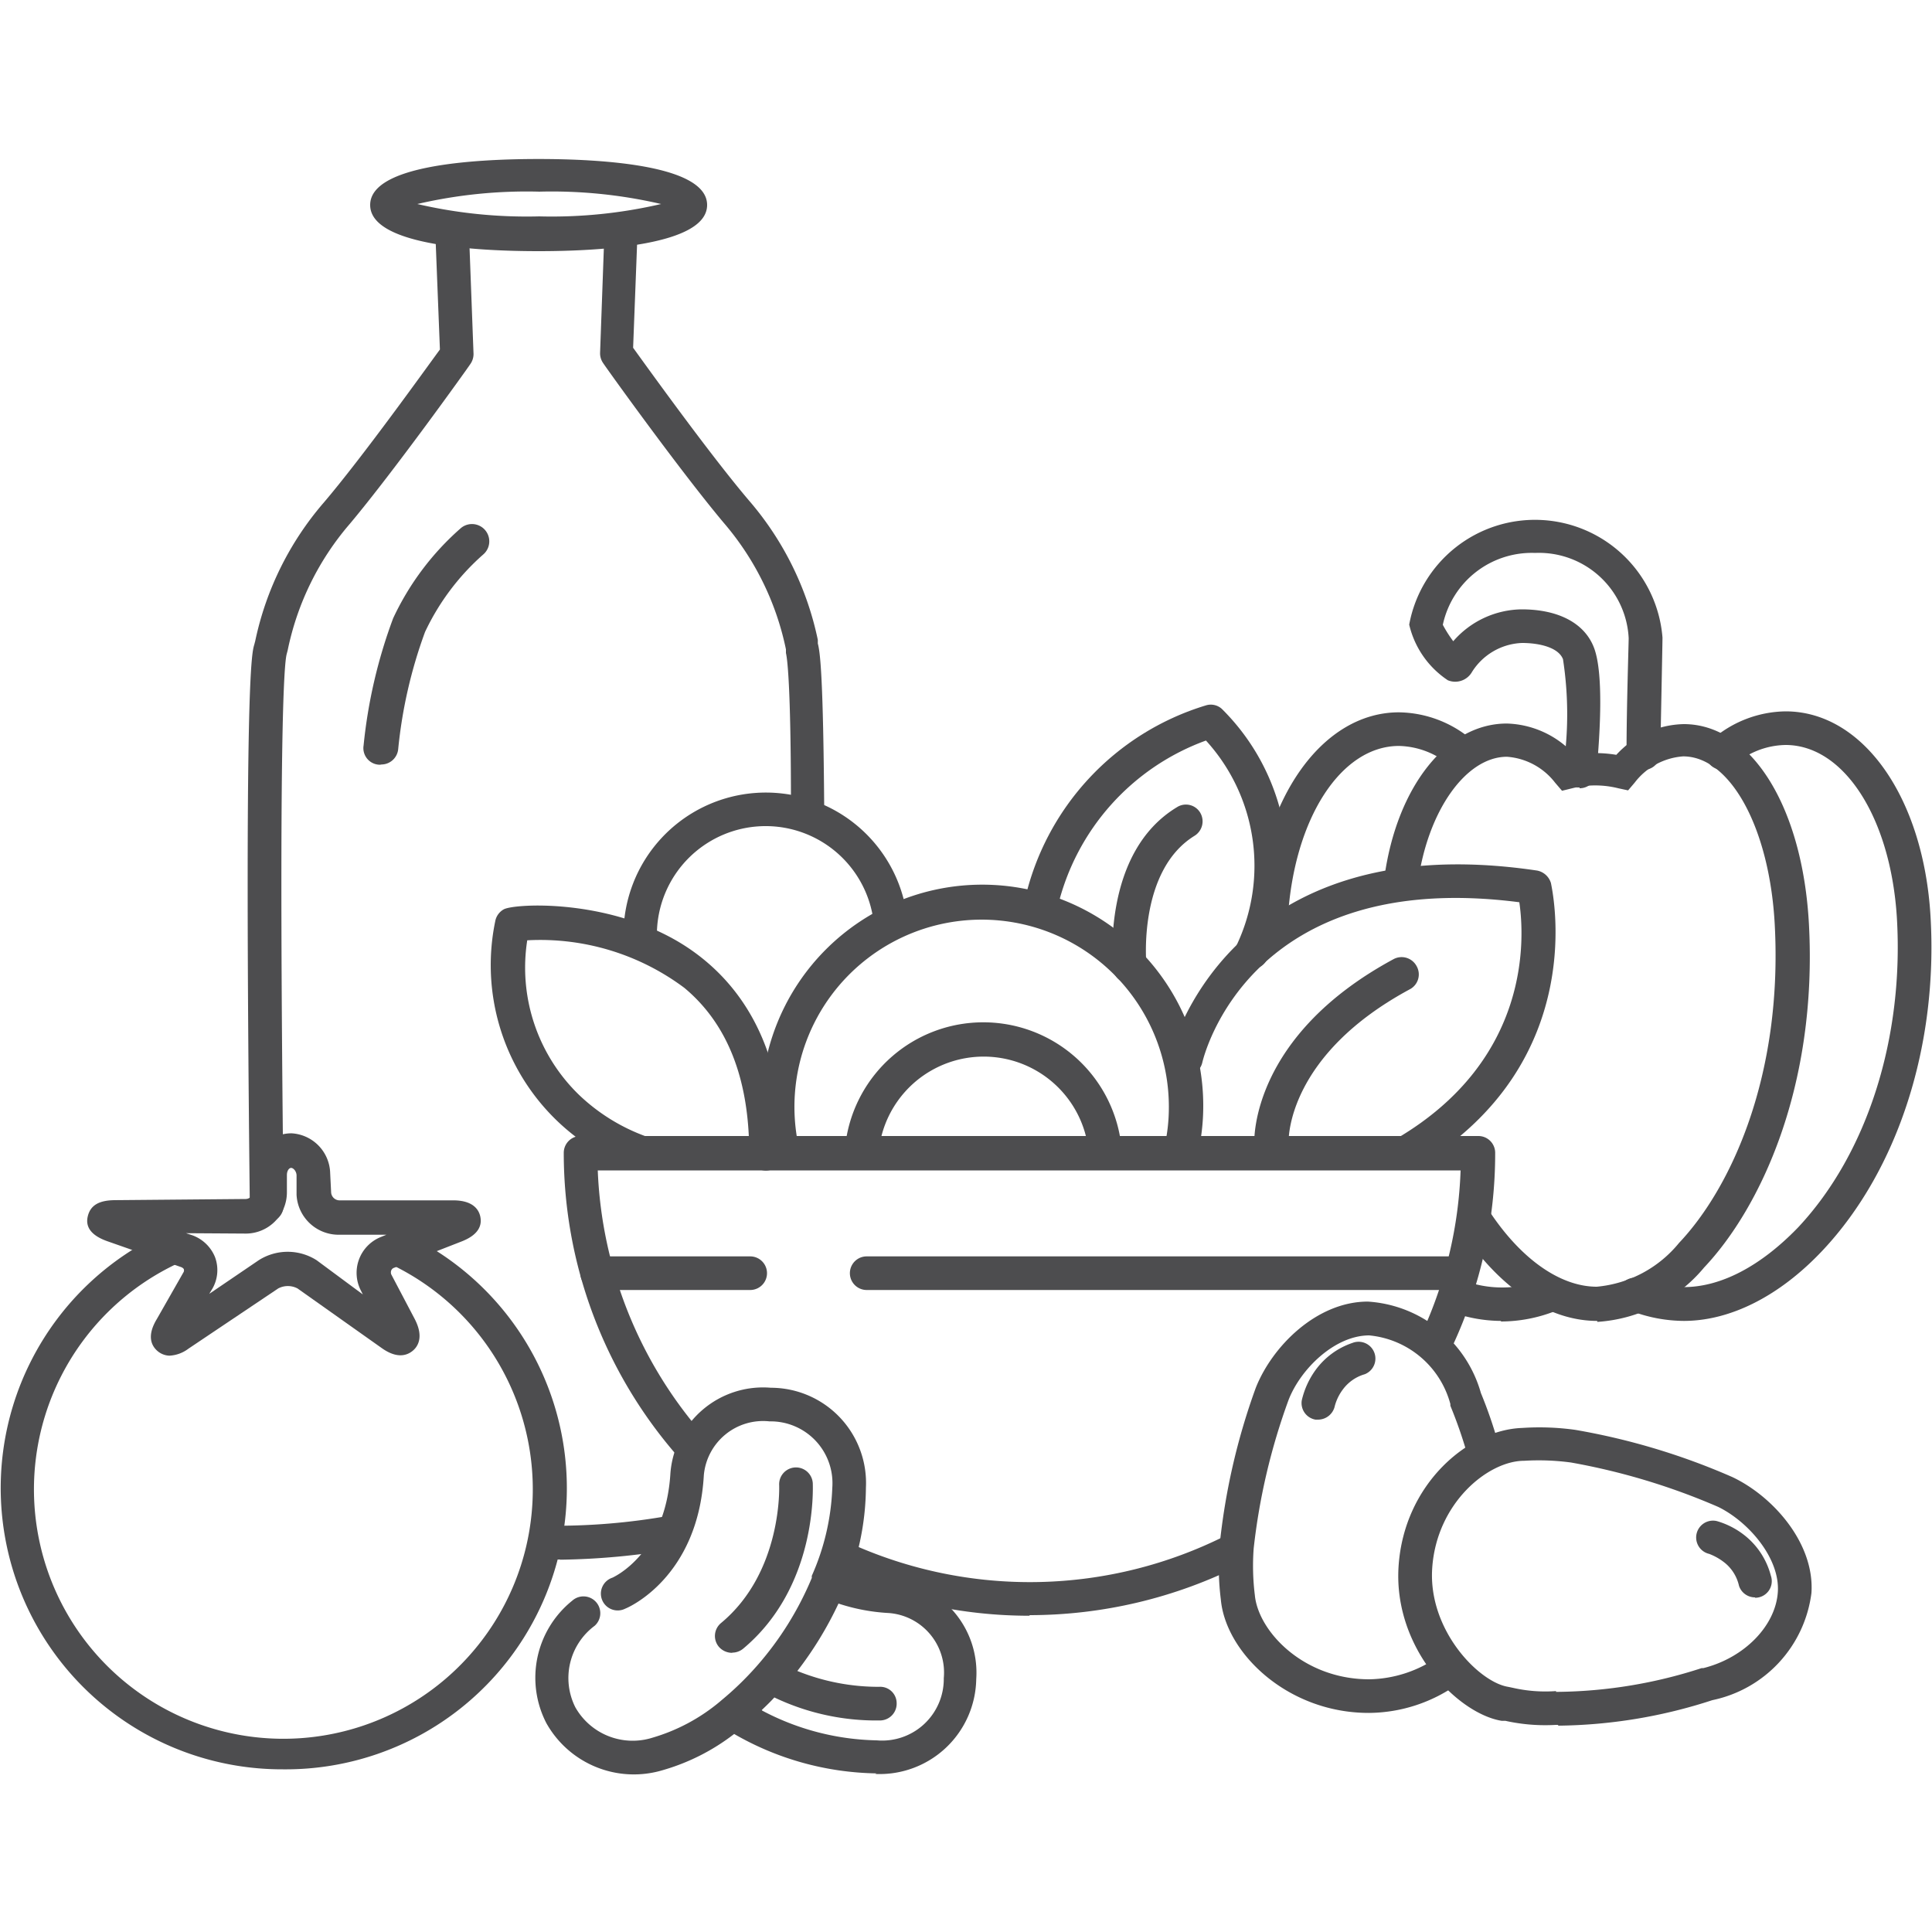 <svg xmlns="http://www.w3.org/2000/svg" viewBox="0 0 100 100"><defs><style>.cls-1{fill:none;}.cls-2{fill:#4d4d4f;}</style></defs><title>healthyfoodgrey</title><g id="Layer_2" data-name="Layer 2"><g id="Layer_1-2" data-name="Layer 1"><rect class="cls-1" width="100" height="100"/><path class="cls-2" d="M87.18,68.37a7.75,7.75,0,0,1-2.76-.52A.87.87,0,1,1,85,66.22a6.14,6.14,0,0,0,2.15.4c1.94,0,4-1.1,5.92-3.09,3.58-3.82,5.49-9.82,5.11-16.06-.33-5.16-2.74-8.91-5.76-8.91a4.12,4.12,0,0,0-2.71,1.08.88.88,0,0,1-1.24-.11.87.87,0,0,1,.11-1.22,5.92,5.92,0,0,1,3.84-1.49c4,0,7.12,4.43,7.5,10.55.41,6.71-1.67,13.19-5.58,17.35-2.21,2.35-4.76,3.65-7.19,3.65"/><path class="cls-2" d="M41.81,42.66a.87.87,0,0,1-.87-.86c0-6.5-.2-7.75-.26-8l0-.19a14.56,14.56,0,0,0-3.22-6.55c-2.29-2.73-6.07-8-6.23-8.25a.89.89,0,0,1-.17-.54l.23-6.39A.88.88,0,0,1,33,12L32.77,18c.78,1.08,4,5.56,6,7.91a16.05,16.05,0,0,1,3.56,7.21l0,.19c.13.47.28,1.85.33,8.44a.87.87,0,0,1-.87.87Z"/><path class="cls-2" d="M29,80.72h-.67a.89.89,0,0,1-.86-.9.87.87,0,0,1,.9-.85,33.16,33.16,0,0,0,6.29-.52.88.88,0,0,1,.27,1.73,37.93,37.93,0,0,1-5.93.55"/><path class="cls-2" d="M13.81,63.23a.88.88,0,0,1-.88-.86c-.3-27.09.09-28.54.23-29l.05-.19A16,16,0,0,1,16.77,26c2-2.35,5.2-6.82,6-7.91L22.53,12a.87.87,0,0,1,1.74-.07l.24,6.39a.9.9,0,0,1-.17.53c-.15.23-3.94,5.53-6.23,8.26a14.46,14.46,0,0,0-3.22,6.55l-.05.19c-.14.51-.44,4.31-.16,28.54a.87.87,0,0,1-.87.88Z"/><path class="cls-2" d="M35,10.89h0Zm-13.4-.33a25,25,0,0,0,6.31.64,25,25,0,0,0,6.31-.64,25,25,0,0,0-6.31-.64,25,25,0,0,0-6.31.64M27.88,13c-3.26,0-8.72-.31-8.72-2.39s5.46-2.38,8.72-2.38,8.72.31,8.72,2.38S31.14,13,27.88,13"/><path class="cls-2" d="M19.69,39.58H19.6a.86.86,0,0,1-.78-1A26.28,26.28,0,0,1,20.35,32a14.17,14.17,0,0,1,3.51-4.67A.88.88,0,0,1,25,28.71a12.36,12.36,0,0,0-3,4,24.49,24.49,0,0,0-1.39,6.07.88.88,0,0,1-.87.79"/><path class="cls-2" d="M14.65,91.58a14.56,14.56,0,0,1-6-27.85.87.87,0,1,1,.71,1.59,12.91,12.91,0,1,0,10.81.09.87.87,0,0,1,.74-1.58,14.55,14.55,0,0,1-6.24,27.75"/><path class="cls-2" d="M9.63,63.83l.33.11a2,2,0,0,1,1.17,1.13A1.93,1.93,0,0,1,11,66.69l-.17.28,2.56-1.74a2.79,2.79,0,0,1,3,0L18.78,67l-.1-.2a2,2,0,0,1,1-2.76l.32-.13H17.51a2.18,2.18,0,0,1-2.16-2.06l0-1c0-.23-.17-.4-.28-.4s-.22.15-.22.37v.91a2.13,2.13,0,0,1-2.11,2.12Zm-.84,6.34a1,1,0,0,1-.67-.27c-.28-.26-.53-.76,0-1.63l1.39-2.44a.22.22,0,0,0,0-.15.31.31,0,0,0-.12-.09L5.54,64.24c-.78-.28-1.13-.7-1-1.27s.56-.84,1.39-.85l6.79-.06a.38.38,0,0,0,.37-.38v-.91a2,2,0,0,1,2-2.11,2.12,2.12,0,0,1,2,2.07l.05,1a.44.44,0,0,0,.42.4h5.9c1,0,1.32.46,1.4.84s0,.92-1,1.3l-3.46,1.35a.23.23,0,0,0-.15.14.29.29,0,0,0,0,.2l1.22,2.32c.48.93.15,1.42-.1,1.63s-.77.47-1.62-.14L15.4,66.69a1.07,1.07,0,0,0-1,0L9.75,69.81a1.77,1.77,0,0,1-1,.36"/><path class="cls-2" d="M82.67,68.37c-2.49,0-5-1.65-7-4.63a.88.88,0,0,1,1.45-1c1.64,2.46,3.66,3.86,5.53,3.86a6.22,6.22,0,0,0,4.26-2.27c2.67-2.82,5.37-8.62,4.95-16.48-.27-5-2.3-8.7-4.74-8.7a3.47,3.47,0,0,0-2.51,1.36l-.34.4-.51-.11a4.91,4.91,0,0,0-2.38,0l-.53.13-.36-.42A3.46,3.46,0,0,0,78,39.17c-2.13,0-4.11,2.81-4.61,6.53a.89.89,0,0,1-1,.75.87.87,0,0,1-.74-1c.64-4.73,3.24-8,6.34-8a4.91,4.91,0,0,1,3.51,1.62,6.53,6.53,0,0,1,2.16,0,4.87,4.87,0,0,1,3.49-1.59c3.48,0,6.15,4.25,6.48,10.35.45,8.4-2.51,14.69-5.42,17.77a7.85,7.85,0,0,1-5.53,2.82"/><path class="cls-2" d="M65.77,49h0a.89.89,0,0,1-.85-.9c0-.23,0-.46,0-.69.38-6.11,3.53-10.54,7.49-10.54a5.94,5.94,0,0,1,3.85,1.49.87.87,0,0,1-1.13,1.33,4.22,4.22,0,0,0-2.72-1.08c-3,0-5.43,3.75-5.75,8.91,0,.22,0,.42,0,.63a.89.89,0,0,1-.87.85"/><path class="cls-2" d="M77.69,68.37a7.56,7.56,0,0,1-2.61-.48.88.88,0,0,1-.53-1.12.87.87,0,0,1,1.12-.52,5.77,5.77,0,0,0,4.17,0,.87.87,0,0,1,.61,1.63,7.71,7.71,0,0,1-2.76.52"/><path class="cls-2" d="M74.7,33.86h0m7.06,6.9h-.08a.87.87,0,0,1-.78-.95,18.7,18.7,0,0,0,0-5.69c-.24-.62-1.25-.84-2.12-.84a3.2,3.2,0,0,0-2.62,1.55,1,1,0,0,1-1.22.38,4.75,4.75,0,0,1-2-2.88A6.62,6.62,0,0,1,86.05,33c0,.27-.07,3.66-.11,5.81V39a.87.87,0,0,1-.9.85.86.86,0,0,1-.85-.89v-.16c0-2.13.11-5.5.11-5.77a4.65,4.65,0,0,0-4.84-4.41,4.71,4.71,0,0,0-4.78,3.72,6.44,6.44,0,0,0,.54.85,4.76,4.76,0,0,1,3.54-1.65c1.91,0,3.27.72,3.75,2s.33,4.22.12,6.47a.87.87,0,0,1-.87.79"/><path class="cls-2" d="M37.89,85.55a.91.91,0,0,1-.68-.31A.87.87,0,0,1,37.33,84c3.18-2.65,3-7.09,3-7.13a.87.87,0,1,1,1.74-.09c0,.21.24,5.35-3.61,8.56a.89.89,0,0,1-.55.2m1.54,3a13.16,13.16,0,0,0,5.93,1.54,3.19,3.19,0,0,0,3.47-3.22A3.09,3.09,0,0,0,46,83.49,10,10,0,0,1,43.4,83a18.72,18.72,0,0,1-2.13,3.49,11.23,11.23,0,0,0,4.23.82.85.85,0,0,1,.91.82.87.87,0,0,1-.83.92,12.25,12.25,0,0,1-5.5-1.19c-.21.23-.43.44-.65.65m5.93,3.28A15.17,15.17,0,0,1,38,89.75a11,11,0,0,1-3.72,1.88,5.19,5.19,0,0,1-6-2.44,5.12,5.12,0,0,1,1.34-6.34.87.87,0,0,1,1.16,1.3,3.37,3.37,0,0,0-1,4.22,3.41,3.41,0,0,0,4,1.57,9.63,9.63,0,0,0,3.5-1.88l.07-.06a16,16,0,0,0,1.78-1.72l.08-.09a16.52,16.52,0,0,0,2.81-4.52.49.49,0,0,1,0-.11l0,0A12.28,12.28,0,0,0,43.08,77a3.2,3.2,0,0,0-3.25-3.43,3.08,3.08,0,0,0-3.4,2.79c-.3,5.28-3.9,6.84-4.06,6.9a.87.87,0,1,1-.67-1.6c.12-.06,2.75-1.27,3-5.4a4.81,4.81,0,0,1,5.2-4.43A4.93,4.93,0,0,1,44.82,77a13.8,13.8,0,0,1-.76,4.4,8.78,8.78,0,0,0,2,.35,4.84,4.84,0,0,1,4.47,5.16,5,5,0,0,1-5.22,4.91"/><path class="cls-2" d="M53.29,83.63a24,24,0,0,1-10-2.17A.87.87,0,1,1,44,79.88a22.55,22.55,0,0,0,19.47-.41A.87.87,0,0,1,64.22,81a24.33,24.33,0,0,1-10.93,2.6"/><path class="cls-2" d="M35.67,75.6a.87.87,0,0,1-.66-.3,23.87,23.87,0,0,1-5.83-15.63.87.87,0,0,1,.87-.87H76.52a.87.87,0,0,1,.87.87,23.57,23.57,0,0,1-2.21,10A.87.87,0,1,1,73.6,69a21.92,21.92,0,0,0,2-8.42H30.94a22.13,22.13,0,0,0,5.39,13.61.86.86,0,0,1-.09,1.23.87.87,0,0,1-.57.21"/><path class="cls-2" d="M61.1,60.54a.75.75,0,0,1-.21,0,.88.88,0,0,1-.65-1.05,9.15,9.15,0,0,0,.26-2.21A9.69,9.69,0,1,0,41.31,59.2a.87.87,0,0,1-.68,1,.88.88,0,0,1-1-.68,11.7,11.7,0,0,1-.23-2.29,11.44,11.44,0,0,1,22.88,0,10.9,10.9,0,0,1-.31,2.61.85.85,0,0,1-.84.67"/><path class="cls-2" d="M44.63,60.14h-.17a.87.87,0,0,1-.69-1,7.19,7.19,0,0,1,14.25,0,.86.86,0,0,1-.69,1,.87.87,0,0,1-1-.69,5.46,5.46,0,0,0-10.83,0,.87.87,0,0,1-.85.71"/><path class="cls-2" d="M33.14,49.27a.87.87,0,0,1-.87-.88,7.37,7.37,0,0,1,14.66-1.08.87.87,0,1,1-1.73.26A5.63,5.63,0,0,0,34,48.39a.87.87,0,0,1-.87.88"/><path class="cls-2" d="M33.27,60.55a1,1,0,0,1-.25,0A11.18,11.18,0,0,1,25.63,47.7a.89.89,0,0,1,.44-.63c.5-.29,5.16-.59,9,1.65,2.52,1.48,5.51,4.58,5.45,11a.89.89,0,0,1-.88.87.87.87,0,0,1-.86-.89c0-3.81-1.1-6.69-3.36-8.57a12.46,12.46,0,0,0-8.13-2.46,9.17,9.17,0,0,0,2.68,8,9.9,9.9,0,0,0,3.55,2.18.87.87,0,0,1,.6,1.08.89.89,0,0,1-.84.63"/><path class="cls-2" d="M64.82,50.15a.8.8,0,0,1-.34-.07A.87.87,0,0,1,64,48.94a9.62,9.62,0,0,0-1.58-10.61,12.16,12.16,0,0,0-7.67,8.59.87.87,0,1,1-1.71-.32,13.68,13.68,0,0,1,9.38-10.09.85.85,0,0,1,.82.18,11.47,11.47,0,0,1,2.36,12.93.86.86,0,0,1-.8.53"/><path class="cls-2" d="M72.76,60.54a.87.87,0,0,1-.75-.42.88.88,0,0,1,.3-1.2c6.94-4.09,6.6-10.38,6.33-12.22C64.7,44.9,62.32,54.62,62.23,55a.87.87,0,0,1-1,.66.88.88,0,0,1-.67-1c0-.12,2.86-12,19-9.6a.93.93,0,0,1,.72.66c0,.1,2.22,9.24-7,14.7a.79.79,0,0,1-.44.12"/><path class="cls-2" d="M58.47,50.9a.88.88,0,0,1-.87-.78c0-.24-.56-6,3.32-8.34a.86.86,0,0,1,1.2.28.88.88,0,0,1-.29,1.2c-2.94,1.81-2.5,6.63-2.49,6.68a.88.88,0,0,1-.78,1h-.09"/><path class="cls-2" d="M65.8,60a.88.88,0,0,1-.88-.84c0-.22-.14-5.55,7.22-9.52a.88.88,0,0,1,1.18.36A.87.87,0,0,1,73,51.19c-6.35,3.41-6.31,7.74-6.3,7.92a.88.88,0,0,1-.84.9Z"/><path class="cls-2" d="M38.83,66.77H30.91a.87.87,0,0,1,0-1.74h7.92a.87.87,0,1,1,0,1.74"/><path class="cls-2" d="M75.35,66.77H44.86a.87.87,0,1,1,0-1.74H75.35a.87.87,0,1,1,0,1.74"/><path class="cls-2" d="M70.84,88.66c-4.19,0-7.4-3.1-7.65-5.87a14,14,0,0,1-.07-2.74A34,34,0,0,1,65,71.83c.86-2.17,3.17-4.46,5.8-4.46a6.51,6.51,0,0,1,5.85,4.73,23.6,23.6,0,0,1,.9,2.61A.87.87,0,0,1,77,75.79a.88.88,0,0,1-1.08-.6,23.33,23.33,0,0,0-.85-2.43l0-.09a4.82,4.82,0,0,0-4.2-3.55c-1.77,0-3.54,1.72-4.17,3.33a32.82,32.82,0,0,0-1.81,7.7,12.29,12.29,0,0,0,.06,2.41c.17,1.86,2.5,4.36,5.92,4.36a6.38,6.38,0,0,0,3.59-1.18.87.87,0,0,1,1.22.21.86.86,0,0,1-.22,1.21,8,8,0,0,1-4.59,1.5"/><path class="cls-2" d="M68.24,73.48l-.15,0a.87.87,0,0,1-.71-1,4.33,4.33,0,0,1,.73-1.59A3.91,3.91,0,0,1,70,69.51a.87.87,0,0,1,.64,1.62,2.14,2.14,0,0,0-1.12.77,2.5,2.5,0,0,0-.43.87.89.89,0,0,1-.86.71"/><path class="cls-2" d="M80.54,87.57h.13a24.8,24.8,0,0,0,7.41-1.23l.09,0c2.11-.53,3.73-2.18,3.85-3.93S90.51,78.77,88.94,78a34.18,34.18,0,0,0-7.62-2.3,12.5,12.5,0,0,0-2.43-.09c-1.87,0-4.54,2.19-4.76,5.57-.21,3.2,2.42,5.89,3.93,6.13l.24.05a7.56,7.56,0,0,0,2.24.17m.13,1.75h-.14a9.51,9.51,0,0,1-2.61-.21l-.19,0c-2.28-.37-5.62-3.74-5.34-8S76,74,78.79,73.91a13.4,13.4,0,0,1,2.75.1,35,35,0,0,1,8.12,2.44c2.12,1,4.27,3.44,4.1,6A6.5,6.5,0,0,1,88.63,88a26.45,26.45,0,0,1-8,1.32"/><path class="cls-2" d="M90.84,82.68a.87.87,0,0,1-.83-.6,2.13,2.13,0,0,0-.7-1.16,3,3,0,0,0-.84-.49.87.87,0,0,1,.39-1.7,4.18,4.18,0,0,1,1.55.83,3.92,3.92,0,0,1,1.25,2,.86.86,0,0,1-.82,1.14"/></g></g></svg>